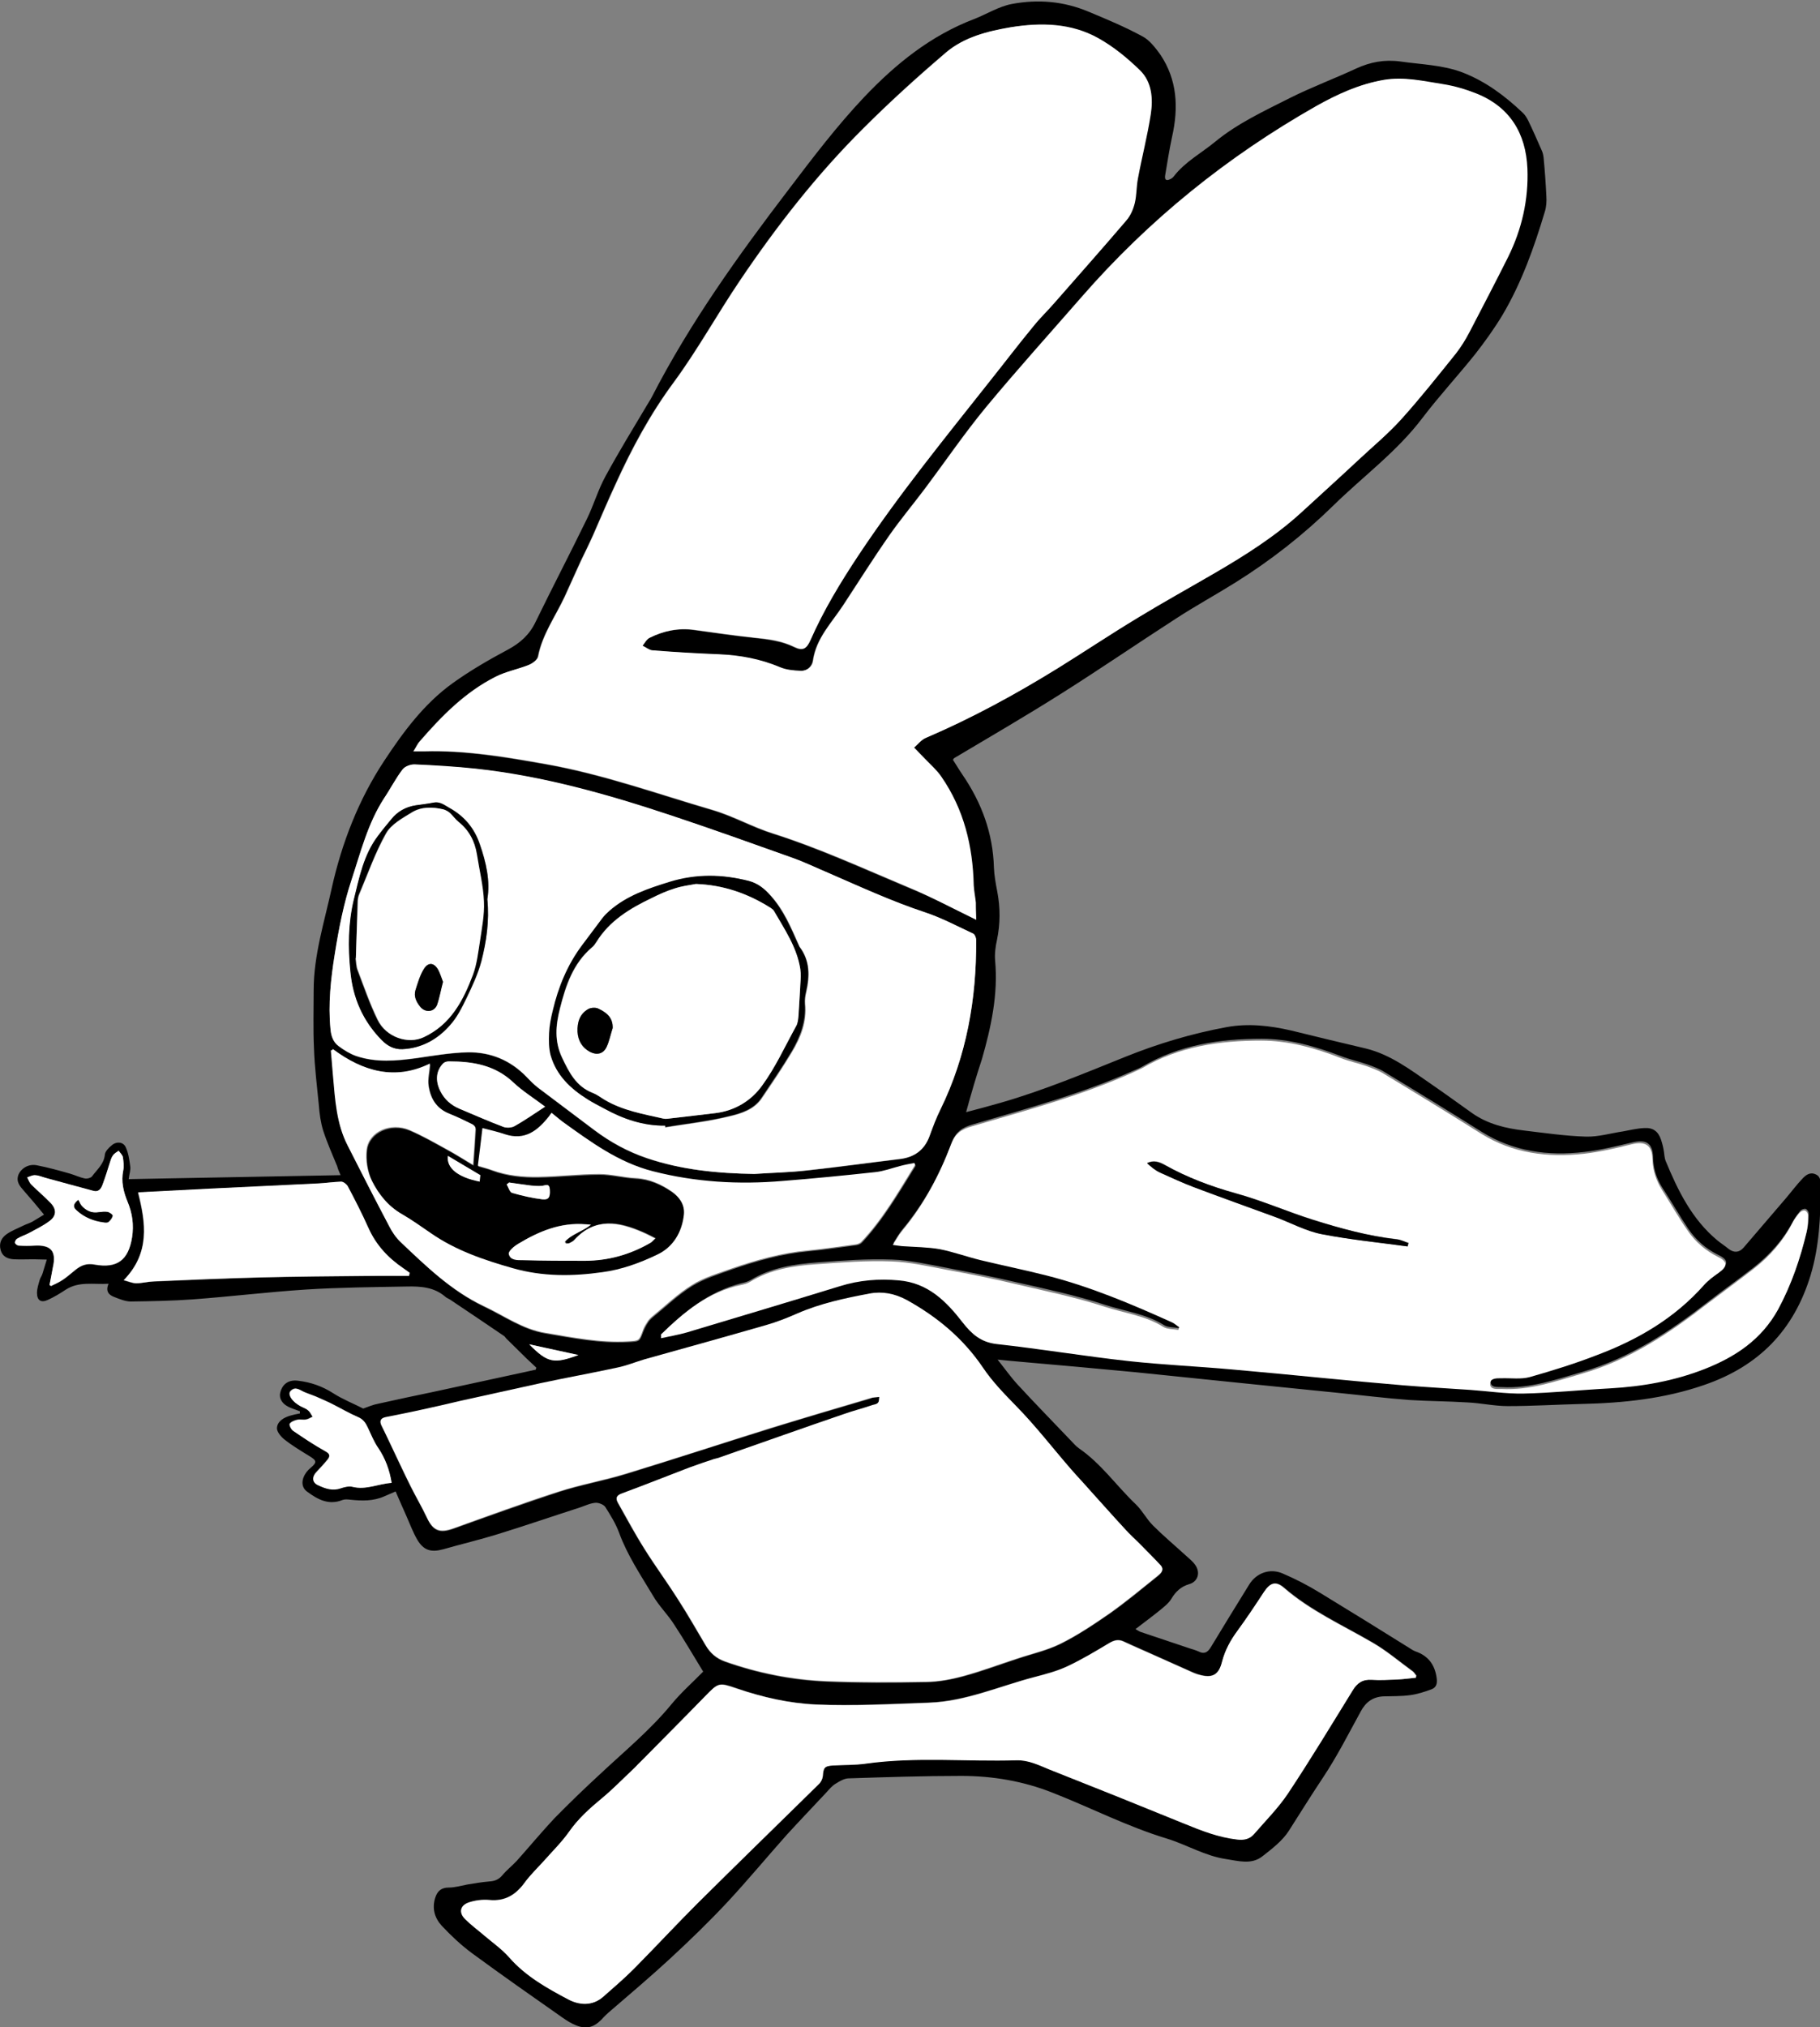 <?xml version="1.0" encoding="utf-8"?>
<!-- Generator: Adobe Illustrator 26.0.0, SVG Export Plug-In . SVG Version: 6.00 Build 0)  -->
<svg version="1.1" id="Capa_1" xmlns="http://www.w3.org/2000/svg" xmlns:xlink="http://www.w3.org/1999/xlink" x="0px" y="0px"
	 viewBox="0 0 595.3 662.7" style="enable-background:new 0 0 595.3 662.7;" xml:space="preserve">
<rect x="0" y="0" width="595.3" height="662.7" fill="#808080" stroke="none"/>
<style type="text/css">
	.st0{fill:#FFFFFF;}
</style>
<g>
	<path d="M316,363.6c3.8-1,7.6-2,11.4-3.1c13.9-4,27.3-9.6,40.7-15c10.7-4.3,21.7-7.6,33.1-9.7c7.1-1.3,14.1-0.5,21.1,1.1
		c8.2,2,16.3,4,24.5,5.9c8.1,2,14.6,7,21.3,11.6c4.5,3.1,8.9,6.3,13.4,9.5c5.1,3.6,11,5,17,5.7c6.7,0.8,13.5,1.8,20.3,2
		c4,0.1,8-1.1,12-1.7c2.3-0.4,4.6-1,7-1.1c2.9-0.2,4.6,1.1,5.5,3.8c0.4,1.2,0.7,2.4,0.9,3.6c0.2,1.1,0.2,2.3,0.6,3.3
		c4,9.7,8.6,19.1,16.9,26c1.2,1,2.5,1.8,3.7,2.8c1.7,1.3,3.4,1.3,4.9-0.4c4.6-5.4,9.2-10.7,13.8-16.1c1.8-2.1,3.5-4.4,5.4-6.4
		c1.1-1.2,2.5-2.3,4.3-1.5c1.8,0.7,1.7,2.4,1.7,4c0,9.8-0.4,19.5-3.3,29.1c-5.5,18-17,29.7-34.8,35.8c-13,4.5-26.4,5.9-40.1,6.2
		c-8,0.2-16.1,0.7-24.1,0.7c-4.4,0-8.8-1-13.2-1.2c-6.3-0.4-12.7-0.4-19-0.8c-8-0.6-16-1.6-24-2.4c-9.9-1-19.8-2-29.7-3
		c-12-1.2-24.1-2.5-36.1-3.7c-12.5-1.2-25-2.3-37.5-3.4c-2.3-0.2-4.5-0.4-7.4-0.7c2.4,3,4.3,5.7,6.5,8.1
		c5.7,6.2,11.6,12.2,17.4,18.3c0.9,0.9,1.7,1.9,2.7,2.6c7.3,5,12.3,12.3,18.6,18.3c2.1,2,3.5,4.8,5.6,6.9c3.4,3.4,7.1,6.5,10.6,9.7
		c1.1,1,2.4,2,3.3,3.3c1.7,2.5,0.8,5.4-2,6.2c-2.7,0.8-4.4,2.4-5.8,4.7c-0.8,1.4-2.2,2.5-3.5,3.6c-2.6,2.1-5.4,4.2-8.3,6.4
		c0.7,0.4,1.1,0.7,1.6,0.9c5.4,1.8,10.7,3.6,16.1,5.4c1,0.3,2,0.6,2.9,1c1.9,1,3,0.3,4-1.3c4.1-6.8,8.3-13.6,12.5-20.4
		c2.3-3.9,6.8-5.6,11-3.8c4.2,1.8,8.3,3.9,12.2,6.3c9.7,5.9,19.4,11.9,29,17.9c0.8,0.5,1.5,1,2.3,1.3c4.1,1.4,6.3,4.3,6.9,8.6
		c0.3,1.9-0.1,3.2-1.7,3.8c-2.2,0.8-4.6,1.6-7,1.9c-2.9,0.4-5.9,0.3-8.8,0.4c-3.4,0.2-5.7,1.9-7.3,4.9c-4,7.3-7.8,14.8-12.4,21.7
		c-3.8,5.7-7.4,11.5-11.1,17.3c-2.1,3.3-5.5,5.9-8.7,8.4c-3.6,2.8-7.8,1.5-11.8,0.9c-6.9-1-12.9-4.7-19.4-6.7
		c-12.9-3.9-24.9-10.1-37.4-15c-9.6-3.8-19.6-5.5-29.9-5.5c-12.3,0-24.5,0.4-36.8,0.8c-1.4,0-2.9,0.9-4.2,1.7
		c-1.2,0.7-2.1,1.8-3.1,2.9c-4.3,4.6-8.7,9.2-13,13.9c-6.5,7.3-12.8,14.9-19.5,22.1c-6,6.4-12.3,12.5-18.8,18.5
		c-6.3,5.8-12.8,11.3-19.3,16.9c-1.1,0.9-2.1,1.9-3,2.9c-2.6,2.6-5,3.2-8.4,1.8c-1.5-0.6-2.9-1.5-4.2-2.4c-10-7-20-14-29.8-21.2
		c-3.5-2.6-6.8-5.7-9.8-8.9c-2.3-2.5-3.3-5.7-2.1-9.3c0.7-2.1,2-3.2,4.4-3.2c2,0,4-0.6,6.1-1c2.4-0.4,4.8-0.8,7.2-1
		c1.7-0.1,3-0.6,4.2-2c1.4-1.7,3.2-3.1,4.7-4.7c4.1-4.6,8.1-9.4,12.3-13.9c4.9-5,10-9.9,15.1-14.6c7.9-7.4,16.3-14.3,23.2-22.7
		c3.3-4,7.2-7.4,10.4-10.7c-3.2-5.2-6.2-10.4-9.5-15.4c-2.1-3.3-5-6.1-6.9-9.4c-4-6.7-8.4-13.2-11.1-20.6c-1.1-3-2.8-5.7-4.5-8.4
		c-0.5-0.8-2.1-1.4-3.1-1.4c-1.7,0.1-3.4,0.9-5.1,1.5c-9,2.9-18,6-27.1,8.8c-5.8,1.8-11.8,3.2-17.7,4.9c-4,1.1-6.4,0.4-8.5-3.1
		c-1.4-2.4-2.4-5.1-3.5-7.6c-1.2-2.7-2.4-5.4-3.6-8.2c-1.4,0.6-2.5,1.1-3.7,1.6c-3.6,1.6-7.3,1.5-11.1,1.1c-0.9-0.1-1.8-0.2-2.6,0.1
		c-4.5,1.8-8.1-0.2-11.5-2.7c-2.1-1.5-2-4.1-0.2-6.5c0.4-0.5,0.9-1,1.4-1.4c2-1.7,1.9-2.3-0.4-3.7c-2.9-1.8-5.8-3.5-8.4-5.6
		c-1.1-0.9-2.5-2.6-2.3-3.8c0.2-2.1,2.3-3.3,4.4-3.9c1-0.3,2-0.5,3.1-0.7c0-0.2,0-0.4,0-0.7c-0.9-0.3-1.8-0.7-2.7-1
		c-2.8-1-4.3-3-3.7-5.2c0.7-2.8,2.8-4.2,5.8-3.8c4.2,0.5,7.9,1.8,11.5,4.1c3.1,2,6.7,3.4,9.8,5c1.7-0.6,3.3-1.3,5-1.6
		c5.9-1.3,11.8-2.6,17.7-3.8c11.2-2.4,22.5-4.9,33.7-7.3c0.1-0.2,0.2-0.5,0.2-0.7c-1.1-1-2.1-2-3.2-3c-2.2-2.2-4.4-4.3-6.6-6.5
		c-0.3-0.3-0.4-0.6-0.7-0.8c-5.9-4-11.8-8-17.8-12c-0.5-0.3-1.1-0.5-1.5-0.9c-3.6-3.1-8-3.4-12.5-3.3c-11.1,0.2-22.2,0.3-33.2,1
		c-12.3,0.8-24.5,2.3-36.8,3.2c-6.8,0.5-13.5,0.6-20.3,0.7c-1.8,0-3.7-0.8-5.5-1.5c-1.8-0.7-2.8-1.9-1.8-4.3
		c-4.9,0.3-9.7-0.9-14.1,2c-1.8,1.2-3.8,2.4-5.8,3.3c-2.2,1-3.5,0.1-3.5-2.3c0-1.4,0.5-2.9,0.9-4.3c0.2-0.7,0.7-1.3,0.9-2
		c0.5-1.5,0.9-3.1,1.4-4.6c-1.4,0-2.9-0.1-4.3-0.1c-2.1,0-4.3,0.1-6.4,0c-2-0.1-3.8-0.8-4.4-3.1c-0.6-2.2,0.3-4,2.1-5.2
		c1.6-1.1,3.5-1.8,5.3-2.7c1-0.5,2.1-0.8,3-1.3c1.5-0.9,3-1.8,3.8-2.3c-2.1-2.6-4.3-5.2-6.5-7.7c-1.4-1.6-2.8-3.1-1.8-5.5
		c1-2.1,3.4-3.5,6.1-2.9c3.6,0.7,7.2,1.7,10.7,2.7c1.7,0.5,3.3,1.3,5,1.6c0.7,0.1,1.8-0.2,2.2-0.7c1.6-2.2,3.9-4,4.2-7.1
		c0.1-1.1,1.3-2.3,2.3-3.1c1.5-1.3,3.7-1.1,4.5,0.6c0.9,1.9,1.2,4.1,1.5,6.3c0.2,1.2-0.3,2.4-0.5,4.2c23.2-0.4,46-0.9,69.3-1.3
		c-0.6-1.4-0.9-2.1-1.1-2.9c-1.6-3.9-3.3-7.7-4.6-11.7c-0.8-2.6-1.2-5.5-1.4-8.2c-0.6-6.2-1.4-12.5-1.6-18.7
		c-0.3-6.3-0.1-12.7-0.1-19c0-11.4,3.5-22.3,5.9-33.3c3.3-14.8,8.8-29,17.2-41.7c6.2-9.4,13-18.6,22.3-25.3
		c5.7-4.1,11.9-7.7,18.1-11c4.1-2.2,7.1-4.9,9.1-9.1c5.5-11.3,11.3-22.4,16.8-33.7c2.2-4.5,3.6-9.4,6-13.8c4.3-7.9,9-15.6,13.6-23.3
		c0.5-0.9,1.1-1.7,1.6-2.7c12.5-24.3,28.3-46.3,44.8-67.9c7.9-10.4,15.8-20.8,24.8-30.3c10.3-10.8,21.7-20,35.9-25.4
		c4.1-1.6,8-4.1,12.3-4.9c8.5-1.6,16.9-0.9,25,2.5c6,2.5,12,5,17.7,8.1c2.3,1.2,4.2,3.7,5.8,5.9c5.6,8.3,6,17.4,3.9,26.8
		c-0.9,4.2-1.6,8.6-2.3,12.8c-0.2,1.4,0.4,1.8,1.6,1.2c0.5-0.2,0.9-0.5,1.2-0.9c3.7-4.8,9-7.6,13.5-11.3
		c7.4-6.1,16.1-10.1,24.6-14.4c7-3.5,14.5-6.3,21.6-9.6c4.6-2.1,9.2-3,14.4-2.3c6.9,1,13.8,1.1,20.4,3.6c7.5,2.9,13.8,7.6,19.6,13.1
		c0.8,0.7,1.4,1.7,1.9,2.7c1.5,3.1,2.9,6.3,4.3,9.5c0.4,0.8,0.6,1.7,0.7,2.6c0.4,4.2,0.7,8.4,0.9,12.6c0.1,1.7,0,3.4-0.5,5
		c-3.5,11.7-7.6,23.2-13.8,33.7c-2.7,4.5-5.8,8.8-9,12.9c-5.6,7-11.8,13.7-17.2,20.8c-8.3,11-19.4,19.1-29.1,28.6
		c-9.8,9.6-20.5,18-32.2,25.3c-6.4,4-13,7.6-19.3,11.7c-12.7,8.2-25.1,16.7-37.8,24.7c-11.4,7.2-23.1,14-34.7,20.9
		c-0.2,0.1-0.3,0.3-0.5,0.6c1.1,1.7,2.1,3.4,3.2,5c6.2,9.1,9.9,19.1,10.2,30.2c0.1,2.6,0.6,5.3,1.1,7.9c1,5.3,1,10.5-0.1,15.8
		c-0.5,2.2-0.8,4.6-0.6,6.8c1,11-1.3,21.6-4.3,32.1C319.4,351.6,317.7,357.4,316,363.6z M319.3,300.7c-0.1-2.3-0.2-3.9-0.3-5.5
		c-0.2-1.9-0.6-3.8-0.7-5.7c-0.3-12.8-3.2-24.9-10.6-35.5c-1.5-2.2-3.6-4-5.5-6c-1.1-1.2-2.3-2.3-3.4-3.5c1.3-1.1,2.4-2.6,3.9-3.2
		c15-6.5,29.3-14.3,43.2-22.8c8.7-5.4,17.3-11.1,26-16.4c8.3-5.1,16.8-9.8,25.3-14.7c10-5.9,19.8-12.1,28.4-19.9
		c6.2-5.6,12.3-11.3,18.4-16.9c4.8-4.5,9.9-8.7,14.3-13.6c6.2-6.8,11.9-14.1,17.7-21.3c1.8-2.2,3.2-4.6,4.5-7.1
		c4.3-8.1,8.5-16.3,12.6-24.5c4.5-9.1,6.7-18.8,6.3-28.9c-0.4-11.5-5.7-20.1-16.6-24.5c-3.5-1.4-7.3-2.5-11-3.1
		c-6.4-1-12.8-2.5-19.3-1.4c-8,1.3-15.2,4.6-22.2,8.6c-29,16.4-54.6,37.1-76.5,62.2c-10.5,12.1-21.3,24-31.5,36.3
		c-7,8.5-13.2,17.6-19.8,26.4c-3.9,5.2-8.1,10.2-11.8,15.5c-5.2,7.5-10,15.1-15,22.7c-3.8,5.8-8.8,10.8-9.9,18.1
		c-0.3,2-2,3.5-4.1,3.4c-2.3-0.1-4.8-0.3-6.8-1.2c-6.4-2.7-13-3.9-19.8-4.2c-7.3-0.3-14.6-0.8-21.9-1.3c-1.1-0.1-2.1-1-3.2-1.5
		c0.8-0.9,1.4-2.1,2.3-2.6c4.6-2.3,9.4-3.3,14.6-2.6c6.6,0.9,13.3,1.9,20,2.6c4.4,0.5,8.7,1,12.8,3c2.7,1.3,3.9,0.7,5.2-2.2
		c4.3-9.8,9.8-19,15.8-27.9c13.2-19.8,28.1-38.2,42.8-56.7c4.8-6,9.5-12.1,14.3-18c2.2-2.7,4.8-5.2,7.1-7.9
		c7.8-8.9,15.7-17.7,23.3-26.7c1.4-1.6,2.3-3.8,2.8-5.8c0.7-2.5,0.5-5.3,1-7.9c1.3-7,3.1-14,4.2-21c0.8-5.1,0.4-10.6-3.5-14.4
		c-4.1-4-8.6-7.8-13.6-10.5c-8.9-5-18.8-5.2-28.7-3.6c-7.6,1.3-15.2,3.2-21.2,8.3c-9.3,7.9-18.3,16.1-26.9,24.7
		c-15.2,15.1-28.4,32-40.4,49.8c-7.4,11-13.8,22.6-21.6,33.2c-7.7,10.4-13.7,21.5-19,33.2c-2.6,5.6-5,11.3-7.5,17
		c-1.2,2.8-2.6,5.5-3.9,8.2c-1.8,3.9-3.5,7.8-5.3,11.7c-3,6.5-7.3,12.3-8.7,19.5c-0.2,1.2-1.9,2.4-3.2,2.9
		c-3.5,1.4-7.4,2.1-10.7,3.8c-10,5-17.6,12.8-24.8,21.1c-0.7,0.8-1.2,1.9-2.1,3.3c1.5,0,2.4,0,3.4,0c13.5-0.4,26.8,1.9,40,4.2
		c18.6,3.3,36.4,9.7,54.5,15c6.8,2,13,5.6,19.8,7.7c15.1,4.8,29.4,11.4,44,17.5C304.4,293.1,311.5,296.9,319.3,300.7z M216.2,436.3
		c0.1,0.2,0.1,0.4,0.2,0.6c2.8-0.6,5.7-1.1,8.5-1.9c16.7-5,33.3-10,50-15.1c6.3-1.9,12.7-2.4,19.3-1.9c9.5,0.8,15.6,6.8,20.9,13.8
		c2.9,3.8,5.9,6.5,11,7c14.5,1.6,28.9,4,43.4,5.6c11.1,1.3,22.4,1.8,33.5,2.7c10.3,0.9,20.6,1.9,30.9,2.9c8.4,0.8,16.9,1.6,25.3,2.3
		c7.3,0.6,14.6,1,21.9,1.5c5.8,0.4,11.6,1.4,17.4,1.2c9.4-0.2,18.9-1.2,28.3-1.7c10.6-0.6,20.9-2.4,30.9-6.3
		c10.1-4,18.7-9.7,24.1-19.5c4.4-8,7.2-16.5,9.3-25.3c0.4-1.8,0.5-3.6,0.5-5.5c0-0.5-0.5-1.3-1-1.5c-0.5-0.1-1.3,0.2-1.7,0.6
		c-0.9,1.1-1.7,2.2-2.4,3.4c-3.1,6-7.5,10.9-12.8,15.1c-5,3.9-10.1,7.5-15,11.3c-12.5,9.7-25.6,18.4-41.1,22.9
		c-8.7,2.5-17.1,5.5-26.3,5c-1.4-0.1-3.7,0.3-3.7-1.7c0-1.9,2.2-1.7,3.7-1.8c3.1-0.1,6.4,0.4,9.3-0.4c7.4-2.1,14.8-4.4,22-7.2
		c13.2-5.1,25.3-12,34.9-22.8c1.4-1.6,3.2-2.9,4.9-4.1c3-2.1,3-3.6-0.3-5.2c-4.1-2-7.4-4.9-9.9-8.6c-2.9-4.3-5.5-8.9-8.4-13.3
		c-2-3.1-3-6.3-3.1-10c-0.1-4.7-2.3-6-6.8-4.9c-5.1,1.2-10.3,2.5-15.6,3.1c-11.9,1.4-23.3-0.1-33.7-6.6
		c-10.5-6.6-21.1-13.1-31.7-19.5c-1.7-1.1-3.7-1.8-5.6-2.5c-2.8-1-5.8-1.6-8.6-2.7c-8.4-3.2-17.1-5.7-26-5.7c-13.6,0-26.9,2-38.9,9
		c-1,0.6-2,1-3,1.4c-16.9,7.6-34.9,12.4-52.6,17.6c-3.5,1-5.5,2.4-6.9,5.9c-3.8,10.3-9,19.9-16.1,28.4c-1.1,1.3-1.9,2.8-3,4.5
		c1.3,0.2,2.1,0.3,3,0.4c4.1,0.3,8.3,0.3,12.4,1c4.5,0.8,8.9,2.5,13.4,3.6c7.2,1.7,14.4,3.2,21.5,5c14.2,3.6,27.7,9.2,41,15.3
		c0.9,0.4,1.6,1.1,2.4,1.6c-0.1,0.3-0.2,0.6-0.3,0.9c-1.7-0.3-3.6-0.2-4.9-1c-5.9-3.7-12.8-4.5-19.2-6.6c-9.5-3.1-19.3-5.2-29.1-7.4
		c-7.5-1.8-15.1-3.2-22.7-4.7c-5.9-1.1-11.9-2.5-17.9-2.7c-8.1-0.3-16.2,0.3-24.3,0.9c-7.7,0.6-15.3,1.7-22,5.8
		c-0.9,0.5-1.9,0.8-2.9,1C231.6,422.3,223.7,429,216.2,436.3z M287.6,456.7c-0.1,1.9-0.2,2.2-2.1,2.8c-3.1,1.1-6.4,1.9-9.5,3
		c-13.5,4.7-26.9,9.4-40.4,14.1c-0.7,0.2-1.4,0.3-2.1,0.6c-2.7,0.9-5.4,1.8-8.1,2.8c-7.3,2.8-14.5,5.8-21.9,8.4
		c-1.9,0.7-2.2,1.5-1.4,3c2.8,5.1,5.6,10.2,8.7,15.1c3.5,5.6,7.4,10.8,10.9,16.4c3.2,5,6.1,10.1,9.1,15.1c1.5,2.5,3.5,4.3,6.3,5.3
		c10.7,3.8,21.8,6,33.1,6.5c10.9,0.5,21.9,0.4,32.8,0.2c4.1-0.1,8.2-0.9,12.1-1.9c6-1.6,11.8-3.8,17.6-5.7c4.7-1.6,9.7-2.7,14.2-4.9
		c5.6-2.8,11-6.4,16.2-10c5.4-3.8,10.4-8,15.5-12.1c1-0.8,2.4-2,1-3.5c-2.2-2.4-4.6-4.8-6.9-7.1c-1.6-1.6-3.3-3.1-4.8-4.8
		c-3.8-4.2-7.6-8.4-11.4-12.6c-2.1-2.3-4.2-4.5-6.2-6.9c-6-6.9-11.6-14.2-18-20.7c-3.9-4-7.8-7.9-10.8-12.5
		c-6.5-9.6-15-16.7-25.1-22.2c-3.8-2.1-7.8-2.8-12-2c-8,1.5-16,3.2-23.6,6.5c-3.3,1.4-6.7,2.8-10.2,3.8
		c-13.2,3.8-26.5,7.4-39.8,11.2c-3,0.8-5.9,2-8.9,2.7c-8.4,1.8-16.8,3.3-25.1,5.1c-8.8,1.9-17.5,3.9-26.3,5.8
		c-4.1,0.9-8.2,1.9-12.3,2.8c-4,0.9-8.1,1.7-12.1,2.5c-1.8,0.4-2,1.4-1.2,2.9c0.9,1.8,1.8,3.6,2.6,5.4c2.3,4.8,4.5,9.6,6.9,14.4
		c1.7,3.4,3.6,6.6,5.2,10c2.1,4.4,4.2,5.3,8.8,3.6c11.4-4.1,22.9-8.2,34.4-12c7.1-2.3,14.6-3.6,21.8-5.8c15.9-4.9,31.7-10.1,47.6-15
		c10.8-3.4,21.6-6.5,32.4-9.7C285.5,456.8,286.6,456.8,287.6,456.7z M463.1,548.5c0.1-0.3,0.1-0.5,0.2-0.8c-0.4-0.4-0.7-1-1.1-1.3
		c-4.4-3.2-8.6-6.8-13.3-9.5c-9.8-5.7-20.2-10.4-28.9-17.9c-2.7-2.3-4.5-1.6-6.5,1.4c-2.8,4.2-5.6,8.5-8.6,12.6
		c-2.3,3.1-4.2,6.4-5.1,10.2c-1.1,4.4-3.3,5.5-7.7,4.2c-0.6-0.2-1.1-0.4-1.7-0.6c-4.7-2.1-9.4-4.2-14.1-6.3
		c-2.9-1.3-5.8-2.6-8.7-3.9c-1.7-0.8-3.1-0.5-4.7,0.5c-4.5,2.7-9,5.4-13.7,7.6c-3.4,1.6-7.1,2.5-10.7,3.5c-11.5,3-22.5,7.9-34.5,8.4
		c-12.4,0.4-24.8,1.1-37.1,0.6c-8.7-0.4-17.4-2.3-25.7-5.2c-6.1-2.1-6.1-2-10.6,2.6c-7,7.2-14.1,14.3-21.1,21.4
		c-0.8,0.8-1.6,1.7-2.5,2.5c-3.3,3.1-6.5,6.4-10,9.3c-4,3.3-7.8,6.7-10.8,11c-2.4,3.4-5.4,6.4-8.2,9.5c-2.1,2.4-4.4,4.6-6.3,7.1
		c-2.9,4-6.5,6.2-11.6,5.7c-2.2-0.2-4.6,0.1-6.7,0.8c-2.9,1-3.3,3.3-1.1,5.5c2,1.9,4.1,3.5,6.2,5.3c2.7,2.3,5.8,4.4,8.1,7.1
		c5.4,6.1,12.3,10.1,19.4,13.8c3.7,1.9,7.9,2.2,11.4-0.9c3.4-3,6.8-5.9,10-9.1c7-7,13.7-14.3,20.7-21.3c13.2-13.1,26.6-26,39.8-39.1
		c0.7-0.7,1.2-1.7,1.3-2.6c0.2-2.8,0.5-3.3,3.3-3.5c3.6-0.2,7.3-0.1,10.8-0.6c16.4-2.3,32.9-0.6,49.3-1.1c4-0.1,7.3,1.7,10.7,3
		c14.8,5.8,29.5,11.7,44.1,17.7c5.6,2.3,11.2,4.5,17.3,5.2c2.1,0.2,4.1-0.1,5.5-1.7c3.8-4.4,8-8.6,11.2-13.4
		c7.3-11,14.1-22.3,21.1-33.6c1.5-2.5,3.3-3.7,6.3-3.5c2.7,0.2,5.5,0,8.2-0.1C459,549,461,548.7,463.1,548.5z M246.7,383.8
		c5.8-0.4,11.7-0.5,17.4-1.1c10-1.1,20.1-2.5,30.1-3.7c4.8-0.6,8.1-2.9,9.8-7.4c1.1-3,2.2-6,3.6-8.8c8.5-17.5,11.8-36.1,11.7-55.4
		c0-0.7-0.5-1.8-1-2.1c-5.1-2.4-10.2-5.1-15.6-6.9c-11-3.6-21.4-8.4-31.9-13c-3.8-1.6-7.5-3.4-11.4-4.8
		c-13.1-4.7-26.2-9.4-39.5-13.8c-20.9-6.9-42.1-13-64.2-15.4c-6.6-0.7-13.2-1.1-19.9-1.4c-1.4-0.1-3.3,0.6-4.1,1.6
		c-2.3,3-4,6.3-6.1,9.5c-5.3,8.1-7.7,17.5-10.6,26.6c-2.6,7.9-4.2,16.1-5.5,24.3c-1.3,8.1-2.2,16.2-1.4,24.5
		c0.2,2.3,0.9,4.3,2.7,5.6c1.8,1.3,3.7,2.5,5.7,3.2c6.5,2.2,13.1,1.6,19.7,0.7c5.6-0.8,11.2-1.8,16.9-1.9c7.4-0.1,13.8,2.6,19.1,8
		c1.2,1.2,2.4,2.4,3.7,3.5c6.2,4.7,12.4,9.3,18.6,14c5.2,3.9,10.9,7,17.1,9.1C223,382.5,234.8,383.6,246.7,383.8z M108.9,343
		c-0.2,0.2-0.3,0.5-0.5,0.7c0.2,2.8,0.4,5.6,0.7,8.3c0.7,7.8,1.1,15.7,4.8,22.8c4.5,8.8,9,17.6,13.6,26.4c1,1.8,2.2,3.6,3.6,5
		c8.4,7.9,16.6,15.9,27.2,21c6.7,3.2,12.8,7.6,20.2,8.8c8.9,1.5,17.9,3.3,27,2.8c3.7-0.2,3.7-0.1,4.9-3.4c0.4-1,0.9-2,1.5-2.9
		c0.4-0.7,1-1.3,1.6-1.8c4.3-3.5,8.3-7.4,13-10.3c3.9-2.4,8.6-3.8,13-5.4c8.1-2.8,16.3-5.1,24.9-5.9c5.3-0.5,10.5-1.3,15.8-2
		c0.6-0.1,1.3-0.4,1.7-0.8c7-7.5,12.1-16.3,17.5-25c0.1-0.1,0-0.3-0.1-0.8c-1.6,0.3-3.1,0.6-4.7,1c-2.7,0.7-5.4,1.7-8.1,2
		c-10.1,1.1-20.3,2.1-30.4,2.9c-14.3,1.2-28.4,0.4-42.4-3.2c-11.3-2.9-20.3-9.6-29.5-16.2c-1.2-0.9-2.4-1.9-3.6-2.9
		c-0.3,0.5-0.5,0.8-0.8,1.1c-3.7,4.7-8,8.1-14.5,5.9c-2.3-0.8-4.6-1.3-7.3-2c-0.5,4.3-1,8.3-1.5,12.3c1.7,0.5,3.2,0.8,4.6,1.4
		c4.9,1.8,10,2.3,15.2,2.2c6.6-0.1,13.2-0.9,19.9-0.9c3.9,0,7.9,1.1,11.8,1.3c4.5,0.2,8.4,2,11.9,4.4c2.4,1.7,4.3,4.2,4,7.5
		c-0.5,5.9-3.6,10.8-8.8,13.2c-5.6,2.6-11.7,4.8-17.8,5.7c-9.8,1.3-19.6,1.5-29.4-1.3c-9.4-2.7-18.6-5.8-26.7-11.4
		c-3.1-2.1-6.2-4.4-9.4-6.2c-4.6-2.6-7.8-6.6-10-11c-1.5-3-2.1-6.9-1.7-10.2c0.7-5.9,7.9-9,14-6.4c4.2,1.8,8.2,4.1,12.2,6.3
		c2.8,1.5,5.4,3.2,8.6,5.1c0.3-4.2,0.6-8.1,0.8-11.9c0-0.4-0.6-1.1-1.1-1.4c-2.4-1.2-4.9-2.4-7.4-3.4c-4.3-1.7-6.3-5-6.9-9.3
		c-0.3-2.2,0.3-4.4,0.5-7.1C129.1,353.3,118.7,350.3,108.9,343z M133.8,417.1c0-0.3,0.1-0.6,0.1-0.9c-0.7-0.5-1.4-1.1-2.1-1.5
		c-5-3.4-8.9-7.6-11.4-13.2c-2.1-4.6-4.5-9.1-6.8-13.7c-0.4-0.7-1.4-1.4-2.1-1.4c-2.6,0-5.1,0.4-7.7,0.6
		c-11.8,0.6-23.6,1.2-35.4,1.7c-7.8,0.4-15.6,0.8-23.3,1.2c2.5,10,4,19.8-4.7,28.7c1.6,0.4,2.9,1,4.1,1c1.9,0,3.8-0.6,5.7-0.6
		c11.6-0.5,23.1-1,34.7-1.3c11.8-0.3,23.6-0.4,35.4-0.5C124.9,417,129.4,417.1,133.8,417.1z M16.2,420.1c0.2,0.1,0.4,0.3,0.5,0.4
		c1.3-0.7,2.6-1.2,3.8-2c1.5-1,2.8-2.2,4.2-3.3c1.8-1.5,3.7-2.2,6.3-1.7c7.4,1.3,11-1.5,12.2-8.9c0.7-4.1,0.1-7.9-1.5-11.7
		c-1.4-3.3-2.2-6.5-1.4-10.1c0.3-1.4,0.1-3-0.1-4.4c-0.1-0.8-0.9-1.4-1.4-2.1c-0.6,0.5-1.4,1-1.9,1.6c-0.5,0.8-0.7,1.8-1.1,2.7
		c-0.8,2.3-1.5,4.6-2.3,6.9c-0.5,1.3-1.3,2.4-3,1.9c-5-1.4-10-2.7-15.1-4.1c-1.3-0.4-2.5-0.9-3.8-1c-0.9-0.1-1.8,0.5-2.7,0.7
		c0.4,0.8,0.7,1.7,1.3,2.3c2.1,2.1,4.3,3.9,6.4,6.1c1.9,2,1.9,4.1-0.3,5.8c-2.1,1.6-4.6,2.8-7,4.1c-1.2,0.6-2.4,1.1-3.6,1.7
		c-0.4,0.2-0.9,1-0.8,1.4c0.1,0.4,0.8,0.9,1.3,0.9c1.7,0.1,3.4,0.1,5.1,0c5.4-0.3,7.2,1.8,6,7.1C16.9,416.3,16.6,418.2,16.2,420.1z
		 M128.1,484.8c-0.7-4.3-2.1-8-4.4-11.4c-1.4-2.1-2.4-4.5-3.5-6.8c-0.7-1.5-1.5-2.7-3.2-3.4c-2.8-1.2-5.4-2.8-8.1-4.1
		c-1.7-0.9-3.4-1.6-5.2-2.4c-1.3-0.6-2.7-1.1-4.1-1.6c-1.5-0.6-3-2.1-4.6-0.4c-1,1,0.2,3,2.3,4.4c0.4,0.2,0.8,0.4,1.2,0.7
		c0.8,0.4,1.6,0.7,2.3,1.3c0.6,0.5,0.9,1.4,1.4,2c-0.7,0.3-1.4,0.8-2.1,0.9c-0.9,0.2-2-0.1-2.9,0.1c-0.9,0.2-2,0.6-2.5,1.3
		c-0.3,0.4,0.4,1.9,1.1,2.3c3.4,2.3,6.8,4.6,10.4,6.6c1.5,0.8,1.9,1.5,0.9,2.8c-1.1,1.4-2.3,2.7-3.5,3.9c-1.7,1.7-1.6,3.6,0.4,4.5
		c2.3,1,4.6,1.9,7.3,1c1.2-0.4,2.7-0.8,3.9-0.5C119.7,487.2,123.7,485.1,128.1,484.8z M178.3,361.8c-3.9-3-7.4-5.1-10.3-7.9
		c-6-5.7-13.3-6.9-21.1-6.9c-0.6,0-1.4,0.2-1.8,0.6c-2.6,2.5-2.7,5.9-1,9.1c1.4,2.8,3.5,4.6,6.3,5.8c4.8,2,9.5,4.1,14.3,5.9
		c1.1,0.4,2.7,0.4,3.6-0.2C171.5,366.4,174.6,364.2,178.3,361.8z M193.3,400.4c-0.8-0.1-1.2-0.1-1.6-0.2c-8.2-0.7-15.3,2.3-22.1,6.4
		c-1.3,0.8-3.2,2.3-3,3.2c0.4,2.2,2.8,2.1,4.6,2.1c6.8,0.2,13.5,0.1,20.3,0.2c7.6,0,14.7-2,21.3-5.8c0.6-0.3,1-0.9,1.7-1.5
		c-1.6-0.8-2.8-1.5-4.1-2c-7.9-3.5-15.5-4.9-22.3,2.4c-0.4,0.5-1,0.8-1.6,1.1c-0.3,0.2-0.8,0.2-1.2,0.2c-0.1-0.2-0.2-0.4-0.4-0.6
		C186.9,403.5,190.4,402.7,193.3,400.4z M166.5,386.6c-0.2,0.2-0.5,0.4-0.7,0.6c0.6,1,1,2.5,1.8,2.8c3.2,1,6.6,1.7,9.9,2.1
		c2.1,0.3,2.5-0.8,2.4-3.2c-0.2-2.2-1.4-1.4-2.6-1.2c-1.2,0.1-2.4,0-3.5-0.1C171.3,387.3,168.9,387,166.5,386.6z M189.2,443
		c-5.5-1.2-10.5-2.3-16.1-3.5C179.2,445.7,181.3,445.9,189.2,443z M156.9,386.3c0.1-0.9,0.1-1.6,0.2-2.1c-3.6-2.1-7.1-4.2-10.6-6.3
		C146,381.9,149.8,384.9,156.9,386.3z"/>
	<path class="st0" d="M319.3,300.7c-7.8-3.8-14.9-7.6-22.3-10.7c-14.5-6.1-28.9-12.7-44-17.5c-6.7-2.1-13-5.7-19.8-7.7
		c-18.1-5.3-35.9-11.7-54.5-15c-13.2-2.4-26.5-4.6-40-4.2c-0.9,0-1.9,0-3.4,0c0.9-1.4,1.3-2.5,2.1-3.3c7.2-8.3,14.9-16.1,24.8-21.1
		c3.4-1.7,7.2-2.4,10.7-3.8c1.3-0.5,3-1.7,3.2-2.9c1.4-7.2,5.7-13.1,8.7-19.5c1.8-3.9,3.5-7.8,5.3-11.7c1.3-2.7,2.6-5.4,3.9-8.2
		c2.5-5.7,4.9-11.4,7.5-17c5.3-11.6,11.3-22.8,19-33.2c7.8-10.6,14.2-22.3,21.6-33.2c12-17.8,25.2-34.7,40.4-49.8
		c8.6-8.6,17.7-16.8,26.9-24.7c6-5.1,13.6-7,21.2-8.3c9.9-1.6,19.8-1.4,28.7,3.6c5,2.8,9.5,6.5,13.6,10.5c3.9,3.8,4.3,9.3,3.5,14.4
		c-1.1,7.1-2.9,14-4.2,21c-0.5,2.6-0.4,5.3-1,7.9c-0.5,2.1-1.4,4.2-2.8,5.8c-7.7,9-15.5,17.8-23.3,26.7c-2.3,2.7-4.9,5.1-7.1,7.9
		c-4.9,5.9-9.5,12-14.3,18c-14.7,18.6-29.7,37-42.8,56.7c-5.9,8.9-11.5,18.1-15.8,27.9c-1.3,2.9-2.5,3.5-5.2,2.2
		c-4.1-2-8.4-2.6-12.8-3c-6.7-0.7-13.3-1.7-20-2.6c-5.2-0.7-10,0.3-14.6,2.6c-1,0.5-1.6,1.7-2.3,2.6c1.1,0.5,2.1,1.4,3.2,1.5
		c7.3,0.6,14.6,1,21.9,1.3c6.8,0.3,13.4,1.5,19.8,4.2c2.1,0.9,4.5,1.1,6.8,1.2c2.1,0.1,3.9-1.4,4.1-3.4c1-7.3,6.1-12.3,9.9-18.1
		c5-7.6,9.8-15.3,15-22.7c3.7-5.3,7.9-10.3,11.8-15.5c6.6-8.8,12.8-17.9,19.8-26.4c10.2-12.3,20.9-24.2,31.5-36.3
		c21.9-25.1,47.5-45.7,76.5-62.2c7-3.9,14.2-7.2,22.2-8.6c6.6-1.1,12.9,0.4,19.3,1.4c3.8,0.6,7.5,1.7,11,3.1
		c10.9,4.4,16.1,13,16.6,24.5c0.4,10.1-1.8,19.8-6.3,28.9c-4.1,8.2-8.4,16.4-12.6,24.5c-1.3,2.5-2.8,4.9-4.5,7.1
		c-5.8,7.2-11.5,14.4-17.7,21.3c-4.4,4.9-9.5,9.1-14.3,13.6c-6.1,5.7-12.3,11.3-18.4,16.9c-8.6,7.9-18.4,14.1-28.4,19.9
		c-8.4,4.9-16.9,9.6-25.3,14.7c-8.8,5.3-17.3,11-26,16.4c-13.9,8.6-28.2,16.4-43.2,22.8c-1.5,0.6-2.6,2.1-3.9,3.2
		c1.1,1.2,2.3,2.3,3.4,3.5c1.9,2,4,3.8,5.5,6c7.4,10.7,10.3,22.7,10.6,35.5c0.1,1.9,0.5,3.8,0.7,5.7
		C319.2,296.8,319.2,298.4,319.3,300.7z"/>
	<path class="st0" d="M216.2,436.3c7.5-7.3,15.5-14,26.2-16.2c1-0.2,2.1-0.5,2.9-1c6.8-4.2,14.4-5.3,22-5.8
		c8.1-0.6,16.2-1.2,24.3-0.9c6,0.2,12,1.6,17.9,2.7c7.6,1.4,15.2,2.9,22.7,4.7c9.8,2.3,19.6,4.3,29.1,7.4c6.4,2.1,13.3,2.9,19.2,6.6
		c1.3,0.8,3.3,0.7,4.9,1c0.1-0.3,0.2-0.6,0.3-0.9c-0.8-0.5-1.5-1.2-2.4-1.6c-13.3-6-26.8-11.7-41-15.3c-7.1-1.8-14.4-3.3-21.5-5
		c-4.5-1.1-8.9-2.7-13.4-3.6c-4-0.7-8.2-0.7-12.4-1c-0.9-0.1-1.7-0.2-3-0.4c1.1-1.6,1.9-3.2,3-4.5c7.1-8.5,12.2-18.1,16.1-28.4
		c1.3-3.5,3.3-4.9,6.9-5.9c17.7-5.2,35.7-10,52.6-17.6c1-0.5,2-0.9,3-1.4c12-7.1,25.4-9,38.9-9c8.9,0,17.6,2.4,26,5.7
		c2.8,1.1,5.8,1.7,8.6,2.7c1.9,0.7,3.9,1.4,5.6,2.5c10.6,6.4,21.2,12.9,31.7,19.5c10.4,6.5,21.8,7.9,33.7,6.6
		c5.2-0.6,10.4-1.8,15.6-3.1c4.5-1.1,6.7,0.3,6.8,4.9c0.1,3.7,1.2,6.9,3.1,10c2.8,4.4,5.4,9,8.4,13.3c2.5,3.7,5.9,6.6,9.9,8.6
		c3.3,1.6,3.2,3.1,0.3,5.2c-1.7,1.2-3.5,2.5-4.9,4.1c-9.6,10.8-21.6,17.8-34.9,22.8c-7.2,2.8-14.6,5.1-22,7.2
		c-2.9,0.8-6.2,0.3-9.3,0.4c-1.5,0-3.7-0.1-3.7,1.8c0,2,2.2,1.7,3.7,1.7c9.2,0.5,17.7-2.5,26.3-5c15.6-4.5,28.6-13.2,41.1-22.9
		c5-3.8,10.1-7.5,15-11.3c5.3-4.1,9.7-9.1,12.8-15.1c0.6-1.2,1.5-2.4,2.4-3.4c0.4-0.4,1.2-0.8,1.7-0.6c0.5,0.1,1,1,1,1.5
		c0,1.8-0.1,3.7-0.5,5.5c-2.1,8.8-5,17.3-9.3,25.3c-5.4,9.8-13.9,15.5-24.1,19.5c-10,3.9-20.3,5.7-30.9,6.3
		c-9.4,0.5-18.9,1.5-28.3,1.7c-5.8,0.1-11.6-0.8-17.4-1.2c-7.3-0.5-14.6-0.9-21.9-1.5c-8.5-0.7-16.9-1.5-25.3-2.3
		c-10.3-1-20.6-2-30.9-2.9c-11.2-1-22.4-1.5-33.5-2.7c-14.5-1.6-28.9-4-43.4-5.6c-5.1-0.6-8.1-3.3-11-7c-5.4-7-11.4-13-20.9-13.8
		c-6.5-0.6-12.9-0.1-19.3,1.9c-16.6,5.1-33.3,10.1-50,15.1c-2.8,0.8-5.7,1.3-8.5,1.9C216.3,436.7,216.2,436.5,216.2,436.3z
		 M460.4,407.5c0.1-0.4,0.2-0.8,0.3-1.2c-1.3-0.4-2.5-1-3.8-1.2c-9.4-1-18.5-3.5-27.5-6.4c-8.4-2.6-16.6-6.2-25.1-8.6
		c-8.2-2.2-16-5.1-23.3-9.3c-1.7-1-3.6-1.7-5.8-0.6c1.3,1.2,2.7,2.3,4.3,3.1c3.6,1.7,7.2,3.3,10.9,4.7c9,3.4,18,6.6,27,9.9
		c5,1.8,9.8,4.5,14.9,5.5C441.6,405.3,451,406.2,460.4,407.5z"/>
	<path class="st0" d="M287.6,456.7c-1,0.1-2.1,0.1-3,0.4c-10.8,3.2-21.6,6.4-32.4,9.7c-15.9,5-31.7,10.2-47.6,15
		c-7.2,2.2-14.7,3.5-21.8,5.8c-11.6,3.7-23,7.9-34.4,12c-4.6,1.6-6.8,0.8-8.8-3.6c-1.6-3.4-3.5-6.6-5.2-10
		c-2.4-4.8-4.6-9.6-6.9-14.4c-0.9-1.8-1.7-3.6-2.6-5.4c-0.8-1.5-0.6-2.5,1.2-2.9c4-0.8,8.1-1.6,12.1-2.5c4.1-0.9,8.2-1.8,12.3-2.8
		c8.8-1.9,17.5-3.9,26.3-5.8c8.4-1.8,16.8-3.3,25.1-5.1c3-0.6,5.9-1.8,8.9-2.7c13.3-3.7,26.6-7.4,39.8-11.2c3.5-1,6.8-2.3,10.2-3.8
		c7.6-3.3,15.6-5,23.6-6.5c4.2-0.8,8.2,0,12,2c10,5.5,18.6,12.6,25.1,22.2c3.1,4.6,6.9,8.5,10.8,12.5c6.4,6.5,12,13.8,18,20.7
		c2,2.3,4.2,4.6,6.2,6.9c3.8,4.2,7.6,8.5,11.4,12.6c1.5,1.7,3.2,3.2,4.8,4.8c2.3,2.4,4.7,4.7,6.9,7.1c1.4,1.5,0,2.7-1,3.5
		c-5.1,4.1-10.2,8.3-15.5,12.1c-5.2,3.6-10.5,7.2-16.2,10c-4.4,2.2-9.4,3.3-14.2,4.9c-5.9,1.9-11.7,4.1-17.6,5.7
		c-3.9,1.1-8.1,1.9-12.1,1.9c-10.9,0.2-21.9,0.2-32.8-0.2c-11.3-0.5-22.4-2.7-33.1-6.5c-2.8-1-4.8-2.7-6.3-5.3
		c-3-5.1-5.9-10.2-9.1-15.1c-3.5-5.5-7.4-10.8-10.9-16.4c-3.1-4.9-5.8-10.1-8.7-15.1c-0.8-1.5-0.5-2.3,1.4-3
		c7.3-2.7,14.6-5.6,21.9-8.4c2.7-1,5.4-1.9,8.1-2.8c0.7-0.2,1.4-0.3,2.1-0.6c13.5-4.7,26.9-9.5,40.4-14.1c3.1-1.1,6.3-1.9,9.5-3
		C287.4,458.9,287.5,458.6,287.6,456.7z"/>
	<path class="st0" d="M463.1,548.5c-2.1,0.2-4.1,0.5-6.2,0.6c-2.7,0.1-5.5,0.3-8.2,0.1c-3-0.2-4.8,1-6.3,3.5
		c-6.9,11.2-13.8,22.6-21.1,33.6c-3.2,4.8-7.4,9-11.2,13.4c-1.4,1.6-3.3,2-5.5,1.7c-6.1-0.7-11.7-2.9-17.3-5.2
		c-14.7-6-29.4-11.9-44.1-17.7c-3.4-1.4-6.8-3.1-10.7-3c-16.4,0.5-32.9-1.2-49.3,1.1c-3.6,0.5-7.2,0.4-10.8,0.6
		c-2.8,0.2-3.1,0.8-3.3,3.5c-0.1,0.9-0.6,2-1.3,2.6c-13.3,13-26.6,26-39.8,39.1c-7,7-13.7,14.2-20.7,21.3c-3.2,3.2-6.6,6.1-10,9.1
		c-3.5,3.1-7.8,2.8-11.4,0.9c-7-3.7-14-7.6-19.4-13.8c-2.4-2.7-5.4-4.8-8.1-7.1c-2.1-1.8-4.3-3.4-6.2-5.3c-2.2-2.1-1.8-4.5,1.1-5.5
		c2.1-0.7,4.5-1,6.7-0.8c5.2,0.5,8.7-1.7,11.6-5.7c1.9-2.6,4.2-4.8,6.3-7.1c2.8-3.2,5.8-6.1,8.2-9.5c3-4.3,6.8-7.7,10.8-11
		c3.5-2.9,6.7-6.2,10-9.3c0.9-0.8,1.6-1.7,2.5-2.5c7-7.1,14.1-14.2,21.1-21.4c4.5-4.6,4.5-4.7,10.6-2.6c8.4,2.8,17,4.8,25.7,5.2
		c12.4,0.5,24.8-0.1,37.1-0.6c12-0.4,23-5.4,34.5-8.4c3.6-0.9,7.3-1.9,10.7-3.5c4.7-2.2,9.2-4.9,13.7-7.6c1.6-0.9,3-1.3,4.7-0.5
		c2.9,1.4,5.8,2.6,8.7,3.9c4.7,2.1,9.4,4.2,14.1,6.3c0.5,0.2,1.1,0.5,1.7,0.6c4.5,1.3,6.6,0.2,7.7-4.2c1-3.8,2.8-7.1,5.1-10.2
		c3-4.1,5.8-8.3,8.6-12.6c2-3,3.8-3.7,6.5-1.4c8.7,7.6,19.1,12.2,28.9,17.9c4.7,2.7,8.9,6.3,13.3,9.5c0.4,0.3,0.7,0.9,1.1,1.3
		C463.2,547.9,463.2,548.2,463.1,548.5z"/>
	<path class="st0" d="M246.7,383.8c-12-0.2-23.7-1.3-35.1-5.2c-6.2-2.1-11.9-5.2-17.1-9.1c-6.2-4.7-12.4-9.3-18.6-14
		c-1.3-1-2.5-2.2-3.7-3.5c-5.2-5.4-11.7-8.1-19.1-8c-5.6,0.1-11.3,1.1-16.9,1.9c-6.6,0.9-13.2,1.5-19.7-0.7c-2-0.7-4-1.9-5.7-3.2
		c-1.8-1.3-2.5-3.3-2.7-5.6c-0.8-8.2,0.1-16.4,1.4-24.5c1.3-8.2,2.9-16.5,5.5-24.3c3-9,5.3-18.4,10.6-26.6c2.1-3.1,3.8-6.5,6.1-9.5
		c0.8-1,2.7-1.7,4.1-1.6c6.6,0.3,13.3,0.7,19.9,1.4c22,2.4,43.2,8.4,64.2,15.4c13.2,4.4,26.3,9.1,39.5,13.8
		c3.9,1.4,7.6,3.2,11.4,4.8c10.6,4.6,21,9.4,31.9,13c5.4,1.8,10.4,4.5,15.6,6.9c0.6,0.3,1,1.4,1,2.1c0.1,19.3-3.1,37.9-11.7,55.4
		c-1.4,2.8-2.5,5.8-3.6,8.8c-1.7,4.6-5.1,6.9-9.8,7.4c-10,1.2-20,2.6-30.1,3.7C258.4,383.3,252.5,383.4,246.7,383.8z M217.6,368
		c0,0.2,0.1,0.4,0.1,0.6c7-1.1,14-1.9,20.9-3.6c3.9-0.9,8.1-2.2,10.6-5.9c3.4-5,6.8-10,9.9-15.2c2.9-4.8,4.9-9.9,4.3-15.7
		c-0.1-1.3,0.1-2.7,0.4-3.9c1.1-5.1,1.2-10.1-2.1-14.6c-0.2-0.2-0.3-0.5-0.4-0.8c-2.5-5.6-4.8-11.3-9.1-16c-2.1-2.3-4.2-4-7.1-4.8
		c-8.7-2.2-17.2-2.4-25.9,0.3c-7.1,2.2-14,4.5-19.7,9.5c-0.8,0.7-1.6,1.5-2.3,2.4c-2.2,2.9-4.4,5.9-6.6,8.8
		c-4.8,6.4-7.8,13.7-9.6,21.4c-0.6,2.4-1,4.9-1.2,7.4c-0.1,2.4-0.2,4.9,0.5,7.2c1.8,6.5,6.5,10.9,12.1,14.4c1.7,1.1,3.6,2,5.4,3
		C203.8,365.8,210.3,368.1,217.6,368z M159.4,294c1-6-0.4-12.1-2.4-18c-1.8-5.3-5.1-9.2-10-11.9c-1.6-0.9-3-2.1-5.1-1.7
		c-1.9,0.4-3.9,0.6-5.9,0.9c-3.2,0.5-5.8,2-7.9,4.5c-1.5,1.8-3,3.7-4.4,5.5c-4.7,6.1-6.2,13.7-7.9,20.9c-1.8,7.6-1.9,15.4-1.1,23.3
		c0.8,8.8,4.1,16.3,10.3,22.6c1.9,1.9,4,3,6.7,2.9c6.3-0.3,11.5-3.2,15.6-7.9c2.3-2.6,3.9-5.8,5.4-8.9c1.8-3.8,3.7-7.8,4.8-11.9
		C159.1,307.8,160.1,301.1,159.4,294z"/>
	<path class="st0" d="M108.9,343c9.8,7.3,20.3,10.3,31.7,4.7c-0.2,2.7-0.8,5-0.5,7.1c0.6,4.2,2.6,7.6,6.9,9.3c2.5,1,5,2.2,7.4,3.4
		c0.5,0.2,1.2,0.9,1.1,1.4c-0.2,3.9-0.5,7.7-0.8,11.9c-3.2-1.9-5.8-3.6-8.6-5.1c-4-2.2-8-4.5-12.2-6.3c-6.1-2.6-13.3,0.5-14,6.4
		c-0.4,3.3,0.2,7.2,1.7,10.2c2.2,4.4,5.4,8.4,10,11c3.3,1.9,6.3,4.1,9.4,6.2c8.1,5.6,17.2,8.7,26.7,11.4c9.8,2.8,19.6,2.7,29.4,1.3
		c6.1-0.8,12.2-3,17.8-5.7c5.2-2.4,8.2-7.3,8.8-13.2c0.3-3.3-1.6-5.8-4-7.5c-3.5-2.4-7.4-4.2-11.9-4.4c-4-0.2-7.9-1.3-11.8-1.3
		c-6.6,0-13.2,0.8-19.9,0.9c-5.1,0.1-10.3-0.4-15.2-2.2c-1.4-0.5-2.9-0.9-4.6-1.4c0.5-4,1-8,1.5-12.3c2.7,0.7,5,1.2,7.3,2
		c6.6,2.2,10.8-1.2,14.5-5.9c0.2-0.3,0.4-0.6,0.8-1.1c1.3,1,2.4,2,3.6,2.9c9.2,6.6,18.2,13.3,29.5,16.2c14,3.6,28.1,4.4,42.4,3.2
		c10.1-0.8,20.3-1.8,30.4-2.9c2.8-0.3,5.4-1.3,8.1-2c1.5-0.4,3.1-0.7,4.7-1c0.1,0.5,0.2,0.7,0.1,0.8c-5.4,8.7-10.4,17.5-17.5,25
		c-0.4,0.4-1.1,0.7-1.7,0.8c-5.3,0.7-10.5,1.5-15.8,2c-8.6,0.8-16.8,3.1-24.9,5.9c-4.4,1.6-9.1,2.9-13,5.4c-4.7,2.9-8.7,6.8-13,10.3
		c-0.6,0.5-1.2,1.1-1.6,1.8c-0.6,0.9-1.2,1.9-1.5,2.9c-1.2,3.3-1.2,3.2-4.9,3.4c-9.2,0.5-18.1-1.3-27-2.8
		c-7.4-1.2-13.5-5.7-20.2-8.8c-10.6-5-18.9-13.1-27.2-21c-1.5-1.4-2.7-3.2-3.6-5c-4.6-8.7-9.1-17.5-13.6-26.4
		c-3.7-7.2-4.1-15-4.8-22.8c-0.2-2.8-0.5-5.6-0.7-8.3C108.5,343.5,108.7,343.2,108.9,343z"/>
	<path class="st0" d="M133.8,417.1c-4.5,0-9,0-13.4,0c-11.8,0.1-23.6,0.2-35.4,0.5c-11.6,0.3-23.2,0.8-34.7,1.3
		c-1.9,0.1-3.8,0.6-5.7,0.6c-1.3,0-2.5-0.6-4.1-1c8.7-8.9,7.2-18.8,4.7-28.7c7.7-0.4,15.5-0.8,23.3-1.2c11.8-0.6,23.6-1.1,35.4-1.7
		c2.6-0.1,5.1-0.5,7.7-0.6c0.7,0,1.7,0.8,2.1,1.4c2.4,4.5,4.7,9,6.8,13.7c2.5,5.6,6.4,9.8,11.4,13.2c0.7,0.5,1.4,1,2.1,1.5
		C133.9,416.5,133.9,416.8,133.8,417.1z"/>
	<path class="st0" d="M16.2,420.1c0.4-1.9,0.7-3.8,1.1-5.8c1.2-5.3-0.6-7.4-6-7.1c-1.7,0.1-3.4,0.1-5.1,0c-0.5,0-1.2-0.5-1.3-0.9
		c-0.1-0.4,0.3-1.2,0.8-1.4c1.1-0.7,2.4-1.1,3.6-1.7c2.4-1.3,4.9-2.5,7-4.1c2.2-1.7,2.2-3.8,0.3-5.8c-2-2.1-4.3-4-6.4-6.1
		c-0.6-0.6-0.9-1.6-1.3-2.3c0.9-0.3,1.8-0.8,2.7-0.7c1.3,0.1,2.5,0.7,3.8,1c5,1.4,10,2.7,15.1,4.1c1.7,0.5,2.5-0.6,3-1.9
		c0.9-2.3,1.6-4.6,2.3-6.9c0.3-0.9,0.5-1.9,1.1-2.7c0.4-0.7,1.2-1.1,1.9-1.6c0.5,0.7,1.2,1.3,1.4,2.1c0.2,1.4,0.4,3,0.1,4.4
		c-0.7,3.6,0.1,6.9,1.4,10.1c1.6,3.8,2.1,7.6,1.5,11.7c-1.2,7.4-4.8,10.2-12.2,8.9c-2.6-0.5-4.4,0.2-6.3,1.7
		c-1.4,1.1-2.7,2.3-4.2,3.3c-1.2,0.8-2.5,1.4-3.8,2C16.6,420.4,16.4,420.2,16.2,420.1z M25.6,392.3c-2.1,1.7-1.3,2.6-0.4,3.5
		c2.5,2.3,5.6,3.5,8.9,3.9c0.5,0.1,1.2,0.1,1.5-0.2c0.6-0.5,1.2-1.3,1.3-2c0-0.3-1.1-1-1.7-1.2c-0.9-0.2-1.9-0.1-2.8,0.1
		c-2.3,0.4-4.2-0.5-5.7-2.2C26.2,393.6,25.9,392.9,25.6,392.3z"/>
	<path class="st0" d="M128.1,484.8c-4.4,0.3-8.4,2.4-12.8,1.3c-1.2-0.3-2.7,0.1-3.9,0.5c-2.6,0.9-5,0.1-7.3-1
		c-2.1-0.9-2.1-2.8-0.4-4.5c1.2-1.3,2.4-2.6,3.5-3.9c1-1.3,0.6-2-0.9-2.8c-3.6-2-7-4.3-10.4-6.6c-0.6-0.4-1.3-1.9-1.1-2.3
		c0.5-0.7,1.6-1.1,2.5-1.3c0.9-0.2,1.9,0.1,2.9-0.1c0.7-0.1,1.4-0.6,2.1-0.9c-0.5-0.7-0.8-1.5-1.4-2c-0.6-0.6-1.5-0.9-2.3-1.3
		c-0.4-0.2-0.8-0.4-1.2-0.7c-2.1-1.4-3.3-3.4-2.3-4.4c1.6-1.7,3.1-0.2,4.6,0.4c1.3,0.6,2.7,1,4.1,1.6c1.7,0.8,3.5,1.5,5.2,2.4
		c2.7,1.4,5.3,2.9,8.1,4.1c1.7,0.7,2.5,1.9,3.2,3.4c1.1,2.3,2,4.7,3.5,6.8C126,476.8,127.4,480.5,128.1,484.8z"/>
	<path class="st0" d="M178.3,361.8c-3.7,2.4-6.8,4.6-10.1,6.4c-1,0.5-2.6,0.6-3.6,0.2c-4.8-1.8-9.5-3.9-14.3-5.9
		c-2.8-1.2-4.9-3-6.3-5.8c-1.6-3.2-1.5-6.6,1-9.1c0.4-0.4,1.2-0.6,1.8-0.6c7.8,0,15.1,1.2,21.1,6.9
		C170.9,356.7,174.4,358.9,178.3,361.8z"/>
	<path class="st0" d="M193.3,400.4c-2.9,2.3-6.4,3.1-8.6,5.6c0.1,0.2,0.2,0.4,0.4,0.6c0.4-0.1,0.9,0,1.2-0.2
		c0.6-0.3,1.2-0.6,1.6-1.1c6.7-7.3,14.4-5.8,22.3-2.4c1.3,0.6,2.5,1.2,4.1,2c-0.7,0.6-1.1,1.2-1.7,1.5c-6.6,3.8-13.7,5.8-21.3,5.8
		c-6.8,0-13.5,0-20.3-0.2c-1.8,0-4.2,0.1-4.6-2.1c-0.1-0.9,1.8-2.5,3-3.2c6.8-4.1,13.9-7.1,22.1-6.4
		C192.1,400.3,192.5,400.3,193.3,400.4z"/>
	<path class="st0" d="M166.5,386.6c2.4,0.3,4.8,0.7,7.2,1c1.2,0.1,2.4,0.2,3.5,0.1c1.2-0.1,2.5-1,2.6,1.2c0.2,2.4-0.3,3.4-2.4,3.2
		c-3.3-0.4-6.7-1.2-9.9-2.1c-0.8-0.2-1.2-1.8-1.8-2.8C166.1,387,166.3,386.8,166.5,386.6z"/>
	<path class="st0" d="M189.2,443c-7.9,2.9-10,2.7-16.1-3.5C178.6,440.7,183.7,441.8,189.2,443z"/>
	<path class="st0" d="M156.9,386.3c-7.1-1.4-10.9-4.4-10.4-8.4c3.5,2.1,7,4.1,10.6,6.3C157,384.7,157,385.4,156.9,386.3z"/>
	<path d="M460.4,407.5c-9.4-1.3-18.8-2.2-28.1-4c-5.1-1-9.9-3.6-14.9-5.5c-9-3.3-18-6.5-27-9.9c-3.7-1.4-7.3-3.1-10.9-4.7
		c-1.6-0.7-3-1.9-4.3-3.1c2.2-1.1,4.1-0.3,5.8,0.6c7.4,4.1,15.2,7,23.3,9.3c8.5,2.3,16.6,5.9,25.1,8.6c9,2.8,18.1,5.3,27.5,6.4
		c1.3,0.1,2.5,0.8,3.8,1.2C460.6,406.7,460.5,407.1,460.4,407.5z"/>
	<path d="M217.6,368c-7.2,0.1-13.8-2.2-20-5.6c-1.8-1-3.7-1.9-5.4-3c-5.6-3.5-10.2-7.8-12.1-14.4c-0.6-2.3-0.6-4.8-0.5-7.2
		c0.1-2.5,0.6-5,1.2-7.4c1.8-7.7,4.8-15,9.6-21.4c2.2-2.9,4.4-5.9,6.6-8.8c0.7-0.9,1.5-1.7,2.3-2.4c5.7-5,12.6-7.3,19.7-9.5
		c8.8-2.7,17.3-2.5,25.9-0.3c3,0.8,5.1,2.5,7.1,4.8c4.2,4.7,6.6,10.4,9.1,16c0.1,0.3,0.3,0.5,0.4,0.8c3.4,4.5,3.3,9.4,2.1,14.6
		c-0.3,1.3-0.5,2.7-0.4,3.9c0.5,5.8-1.5,10.9-4.3,15.7c-3.1,5.2-6.5,10.1-9.9,15.2c-2.5,3.7-6.7,5-10.6,5.9
		c-6.8,1.7-13.9,2.4-20.9,3.6C217.6,368.3,217.6,368.1,217.6,368z M227.6,289c-2.4,0.5-4.8,0.8-7.1,1.5c-2.5,0.8-5,1.9-7.4,3.1
		c-7.1,3.4-13.8,7.4-18.1,14.4c-0.4,0.6-0.8,1.3-1.4,1.7c-6.2,5.2-8.6,12.4-10.5,20c-1.4,5.5-1.8,10.7,0.7,16.1
		c2.3,4.9,4.6,9.4,10,11.5c1.4,0.5,2.6,1.5,3.8,2.2c5.9,3.5,12.7,4.7,19.3,6.2c0.8,0.2,1.8,0,2.6-0.1c4.8-0.5,9.7-1.1,14.5-1.7
		c6.4-0.8,11.6-4.1,15.2-9c4.3-6,7.5-12.8,11.1-19.4c0.6-1,0.7-2.4,0.8-3.6c0.3-3.4,0.5-6.8,0.6-10.1c0.1-1.6,0.2-3.3,0-4.9
		c-1.1-7.2-5.1-13.1-8.7-19.2c-0.2-0.4-0.7-0.7-1.2-1C244.5,292,236.5,289.3,227.6,289z"/>
	<path d="M159.4,294c0.7,7.1-0.3,13.8-2,20.3c-1.1,4.1-2.9,8-4.8,11.9c-1.5,3.1-3.1,6.4-5.4,8.9c-4,4.6-9.2,7.6-15.6,7.9
		c-2.7,0.1-4.8-1-6.7-2.9c-6.2-6.3-9.5-13.8-10.3-22.6c-0.8-7.9-0.7-15.7,1.1-23.3c1.8-7.2,3.2-14.7,7.9-20.9
		c1.4-1.9,2.9-3.7,4.4-5.5c2-2.5,4.7-4,7.9-4.5c2-0.3,4-0.5,5.9-0.9c2.1-0.4,3.5,0.8,5.1,1.7c4.9,2.7,8.2,6.6,10,11.9
		C159,282,160.4,288,159.4,294z M116.4,313.3c-0.1,0-0.2,0-0.2,0c0.2,1.2,0.2,2.6,0.6,3.7c2.1,5.5,4,11.1,6.6,16.4
		c2.8,5.7,10,8.1,15,5.7c8.8-4.2,12.9-12,16.1-20.4c1.3-3.5,1.8-7.3,2.3-11c0.7-4.3,1.5-8.7,1.3-12.9c-0.2-5.2-1.5-10.3-2.3-15.5
		c-0.6-4.3-2.5-7.8-6-10.6c-1.1-0.9-1.8-2.1-2.9-3c-0.6-0.5-1.3-0.9-2.1-1.1c-3.5-0.8-7.1-0.9-10.2,1c-3.1,1.9-6.7,3.9-8.4,6.8
		c-3.5,6.3-5.9,13.2-8.8,19.9c-0.3,0.7-0.4,1.4-0.5,2.2C116.8,300.8,116.6,307.1,116.4,313.3z"/>
	<path d="M25.6,392.3c0.4,0.6,0.6,1.3,1,1.8c1.5,1.7,3.3,2.6,5.7,2.2c0.9-0.1,1.9-0.2,2.8-0.1c0.7,0.1,1.8,0.9,1.7,1.2
		c-0.1,0.7-0.7,1.5-1.3,2c-0.3,0.3-1,0.3-1.5,0.2c-3.3-0.4-6.4-1.6-8.9-3.9C24.2,394.9,23.5,394,25.6,392.3z"/>
	<path class="st0" d="M227.6,289c8.9,0.3,16.9,3.1,24.3,7.7c0.4,0.3,0.9,0.6,1.2,1c3.5,6.1,7.6,12,8.7,19.2c0.2,1.6,0.1,3.2,0,4.9
		c-0.2,3.4-0.4,6.8-0.6,10.1c-0.1,1.2-0.2,2.6-0.8,3.6c-3.6,6.5-6.7,13.4-11.1,19.4c-3.5,4.9-8.8,8.2-15.2,9
		c-4.8,0.6-9.7,1.1-14.5,1.7c-0.9,0.1-1.8,0.3-2.6,0.1c-6.6-1.5-13.3-2.6-19.3-6.2c-1.3-0.8-2.5-1.7-3.8-2.2
		c-5.4-2.1-7.7-6.7-10-11.5c-2.6-5.4-2.1-10.6-0.7-16.1c1.9-7.5,4.3-14.7,10.5-20c0.6-0.5,1-1.1,1.4-1.7c4.3-7,11-11,18.1-14.4
		c2.4-1.2,4.8-2.3,7.4-3.1C222.9,289.7,225.3,289.4,227.6,289z M200.4,336.1c0.1-3.5-2.1-5.1-4.6-6.3c-0.9-0.5-2.5-0.4-3.4,0.1
		c-2.8,1.6-3.6,4.3-3.5,7.4c0.1,2.9,1.4,5.2,4.1,6.6c2.2,1.2,4.3,0.7,5.4-1.6C199.3,340.4,199.7,338.2,200.4,336.1z"/>
	<path class="st0" d="M116.4,313.3c0.2-6.3,0.4-12.5,0.7-18.8c0-0.7,0.2-1.5,0.5-2.2c2.8-6.7,5.2-13.6,8.8-19.9
		c1.6-2.9,5.3-4.9,8.4-6.8c3.1-1.9,6.7-1.8,10.2-1c0.7,0.2,1.5,0.6,2.1,1.1c1,0.9,1.8,2.1,2.9,3c3.4,2.7,5.3,6.3,6,10.6
		c0.8,5.2,2.1,10.3,2.3,15.5c0.2,4.3-0.7,8.7-1.3,12.9c-0.6,3.7-1,7.5-2.3,11c-3.2,8.5-7.3,16.3-16.1,20.4c-5.1,2.4-12.3,0-15-5.7
		c-2.6-5.3-4.5-10.9-6.6-16.4c-0.4-1.1-0.4-2.5-0.6-3.7C116.2,313.3,116.3,313.3,116.4,313.3z M144.9,321c-0.5-1.3-0.9-2.6-1.5-3.8
		c-1.3-2.5-3.2-2.8-4.7-0.5c-1.4,2.1-2.1,4.6-2.8,7c-0.7,2.1,0.3,3.9,1.6,5.5c1.7,2,4.6,1.7,5.5-0.8
		C143.7,326,144.2,323.6,144.9,321z"/>
	<path d="M200.4,336.1c-0.7,2.1-1.1,4.3-2,6.2c-1.1,2.3-3.2,2.7-5.4,1.6c-2.6-1.4-3.9-3.7-4.1-6.6c-0.1-3.1,0.7-5.8,3.5-7.4
		c0.9-0.5,2.5-0.6,3.4-0.1C198.3,331,200.5,332.6,200.4,336.1z"/>
	<path d="M144.9,321c-0.7,2.6-1.1,5.1-1.9,7.4c-0.9,2.5-3.8,2.8-5.5,0.8c-1.3-1.6-2.2-3.4-1.6-5.5c0.8-2.4,1.5-4.9,2.8-7
		c1.5-2.3,3.4-1.9,4.7,0.5C144,318.4,144.4,319.7,144.9,321z"/>
</g>
</svg>
